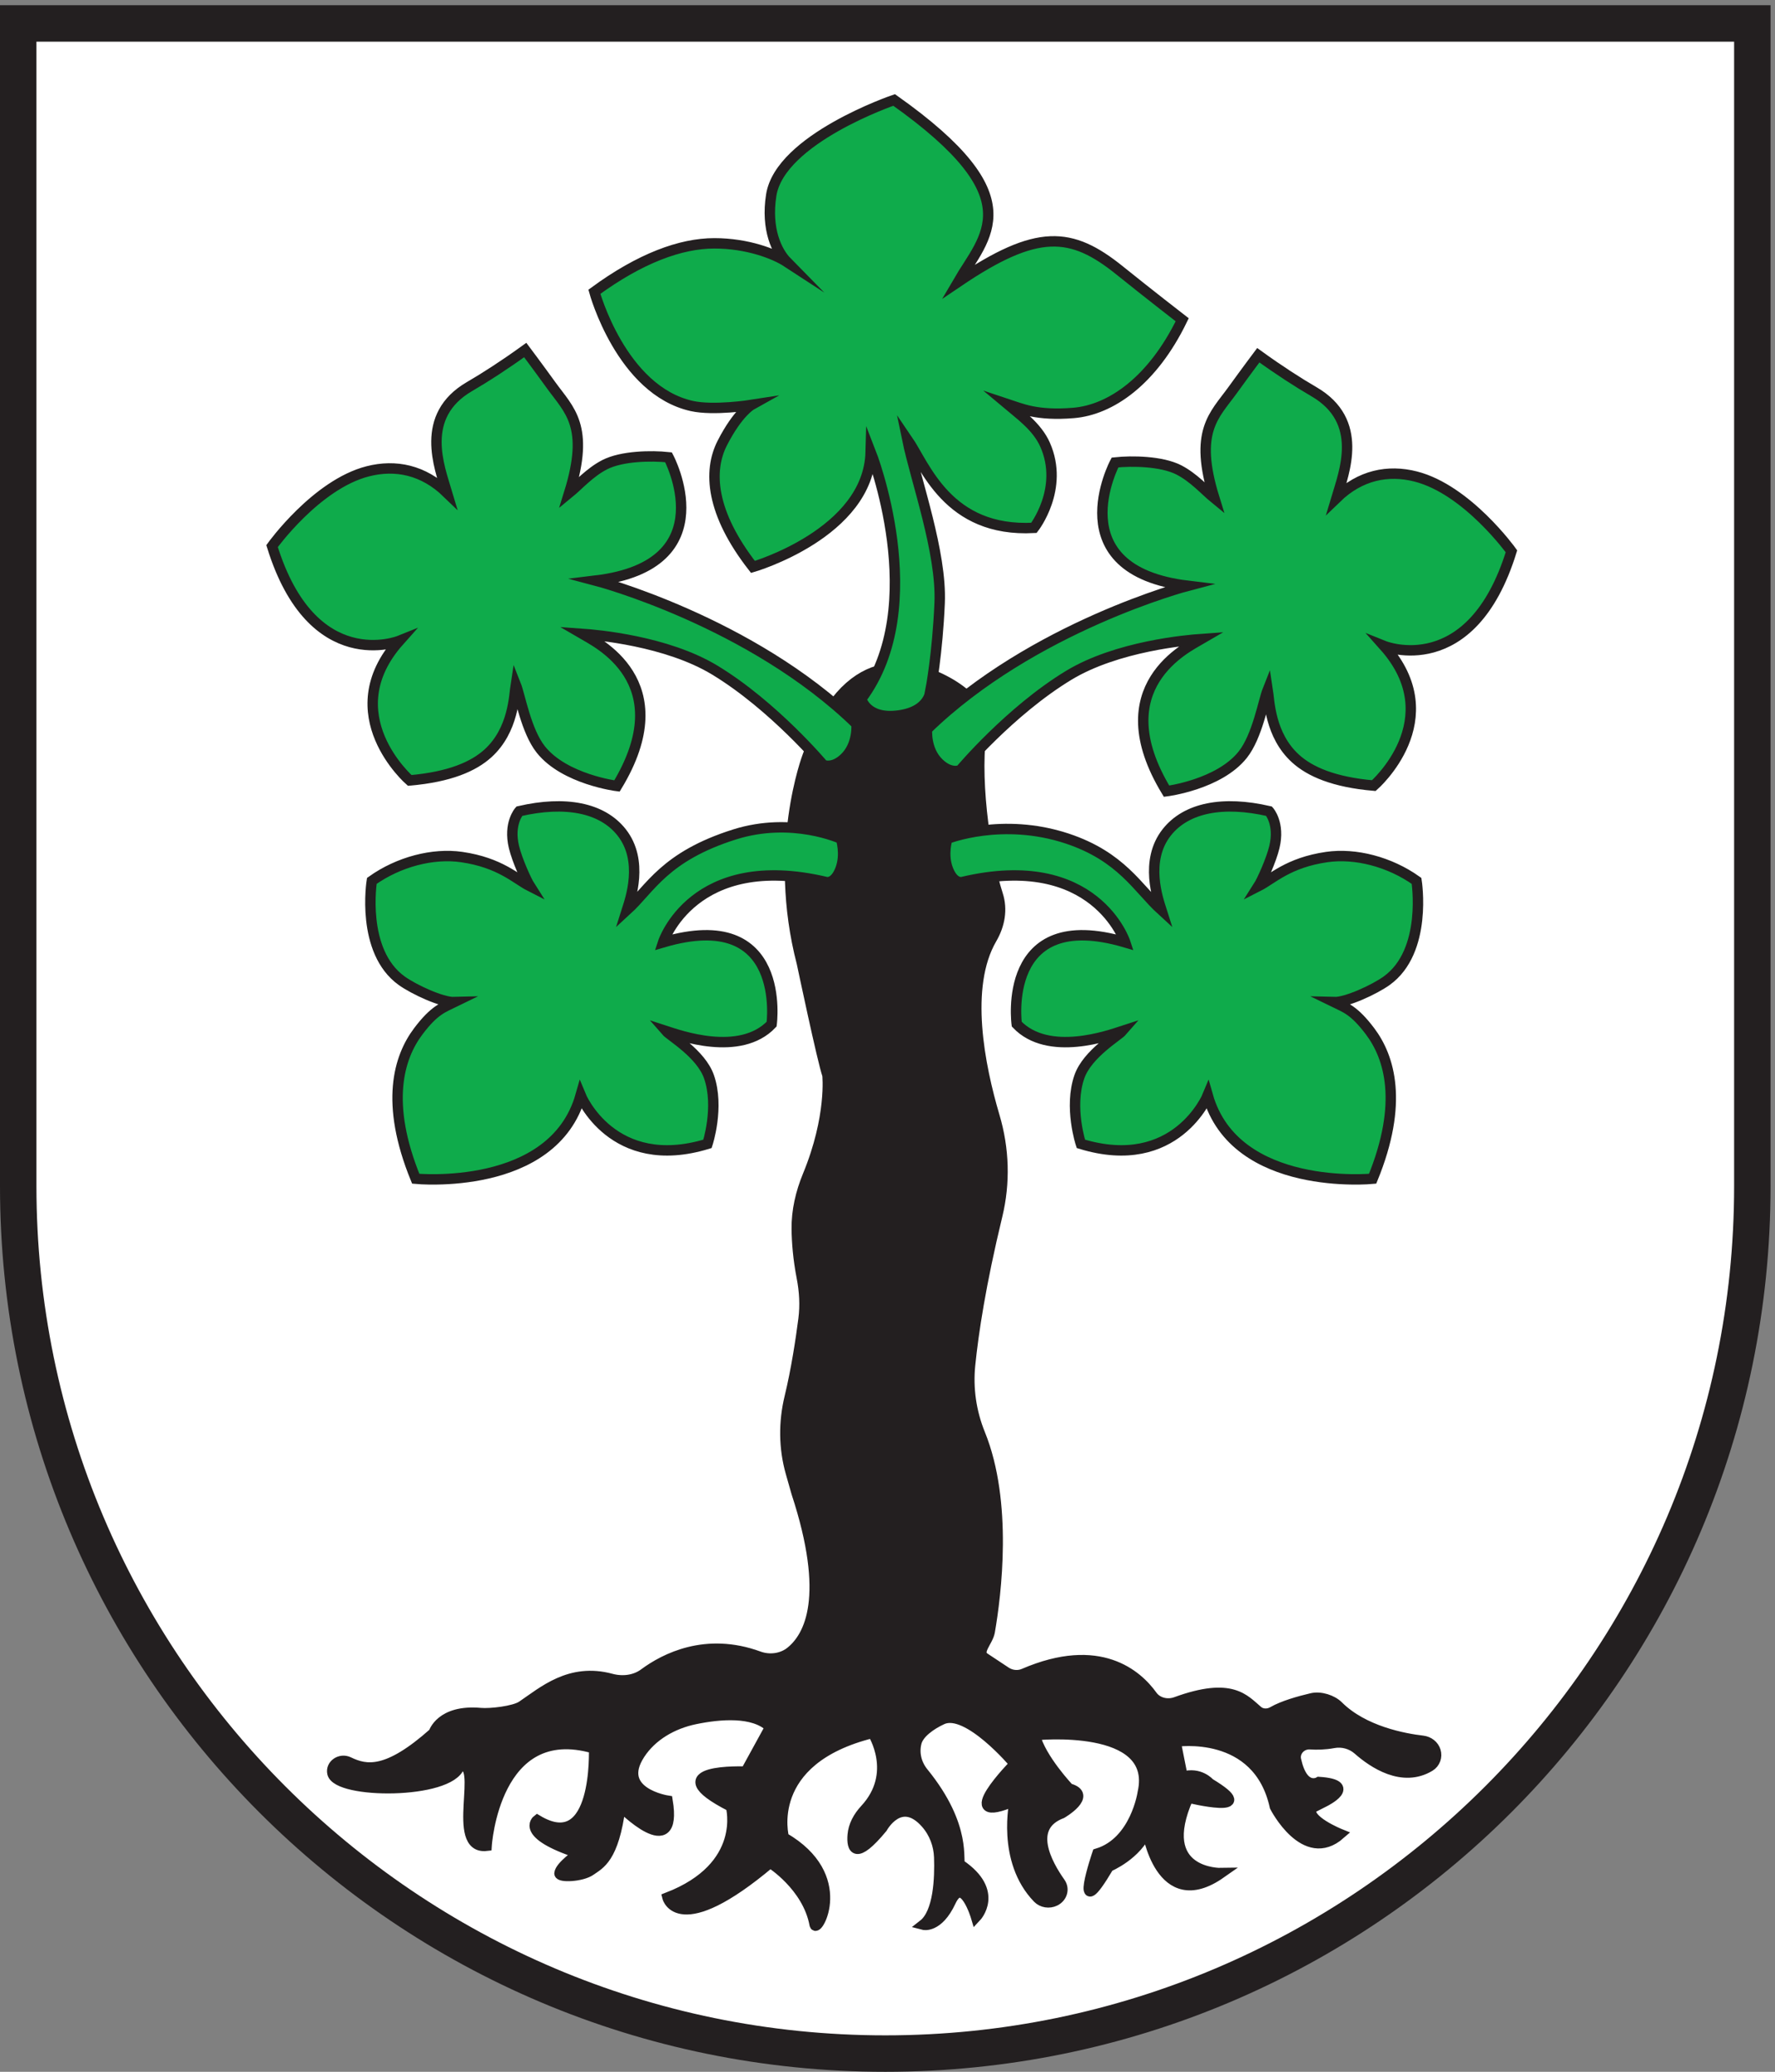 <svg xmlns="http://www.w3.org/2000/svg" height="264.573" width="226.773" xml:space="preserve"><rect width="100%" height="100%" fill="#808080" stroke="none"/><path style="fill:#fff;fill-opacity:1;fill-rule:evenodd;stroke:none" d="M850.395 17.5C391.133 17.5 17.5 391.141 17.5 850.391V1966.75h1665.79V850.391c0-459.25-373.64-832.891-832.895-832.891" transform="matrix(.133 0 0 -.133 0 264.573)"/><path style="fill:#231f20;fill-opacity:1;fill-rule:nonzero;stroke:none" d="M1700.79 1984.25H0V850.391C0 380.73 380.73 0 850.395 0c469.655 0 850.395 380.73 850.395 850.391V1984.25zm-35-35V850.391C1665.79 400.781 1300 35 850.395 35 400.785 35 35 400.781 35 850.391V1949.25h1630.79" transform="matrix(.133 0 0 -.133 0 264.573)"/><path style="fill:#231f20;fill-opacity:1;fill-rule:nonzero;stroke:none" d="M765.121 556.102c32.809-99.782 12.668-138.204-5.695-152.883-8.328-6.668-20.293-8.18-30.571-4.418-50.789 18.558-90.292-1.821-110.121-16.492-8.839-6.547-20.761-7.95-31.664-5.008-39.683 10.711-65.394-12.43-85.679-26.09-7.504-5.051-30.473-7.633-39.743-6.789-38.48 3.469-45.015-19.024-45.015-19.024-44.664-39.75-64.781-36.148-81.684-27.988-8.07 3.891-17.476-2.629-15.594-10.808 4.59-19.911 112.227-20.301 121.993 6.679 25.082 7.66-9.754-80.429 26.058-76.269 0 0 7.555 121.41 103.258 93.508 0 0 4.316-104.192-54.578-68.84 0 0-17.219-13.309 39.812-31.91 0 0-17.96-12.418-18.453-19.27-.297-4.102 21.457-3.16 29.918 2.859 8.457 6.039 22.207 11.161 28.668 61.621 0 0 55.36-56.089 45.203 5.309 0 0-50.769 7.75-26.562 44.781 11.488 17.578 31.242 29.11 53.055 33.61 23.66 4.89 55.961 7.718 72.121-7.7l-23.465-42.789s-87.328 3.731-14.219-33.492c0 0 16.242-57.679-60.93-87.437 0 0 10.387-40.934 98.614 33.476 0 0 35.953-22.347 42.746-59.527 1.64-8.973 34.554 46.48-29.66 83.719 0 0-20.305 74.429 85.296 100.468 0 0 25.094-38.707-7.289-73.558-6.468-6.961-11.097-15.371-11.824-24.481-1.035-13.031 2.446-24.519 28.387 6.879 0 0 17.414 32.09 41.867 4.442 8.164-9.231 12.43-20.86 12.852-32.731.691-19.808-.5-53.238-15.246-64.738 0 0 14.082-3.723 26.269 22.328 12.188 26.043 24.375-14.879 24.375-14.879s23.039 24.352-15.312 50.301c-3.282 2.219 7.48 35.699-35.371 88.328-6.747 8.281-9.278 18.93-6.622 28.973 2.317 8.777 13.516 16.988 24.805 22.16 24.375 11.16 69.649-42.781 69.649-42.781s-60.332-61.403 0-35.352c0 0-13.016-57.238 22.168-93.519 4.142-4.258 10.992-5.329 16.472-2.641 6.91 3.402 9.24 11.43 4.97 17.453-12.84 18.117-32.4 53.816 1.63 66.656 0 0 30.02 17.5 6.82 23.75 0 0-27.283 28.75-32.744 51.25 0 0 118.714 12.5 103.704-55 0 0-6.83-47.5-43.66-58.75 0 0-24.56-72.5 10.91-12.5 0 0 27.29 11.25 36.84 35 0 0 12.28-82.5 70.96-41.25 0 0-64.13-1.25-31.39 72.5 0 0 72.32-17.5 20.47 13.75 0 0-9.55 11.25-25.93 6.25l-6.72 33.75s79.05 12.5 95.41-62.5c0 0 28.66-56.25 62.78-26.25 0 0-34.12 13.75-27.3 25l12.29 6.25s32.74 16.25-5.46 18.75c0 0-15.33-9.359-22.11 21.313-1.75 7.91 4.96 15.5 13.75 14.937 6.35-.418 14.08-.289 22.29 1.25 8.58 1.59 17.35-.91 23.65-6.468 14.64-12.918 42.63-31.692 68.8-15.981 5.23 3.141 7.28 9.27 5.56 14.77-1.63 5.222-6.44 9.062-12.33 9.75-17.89 2.07-56.87 9.222-81.08 33.351-5.87 5.84-17.02 9.41-25.42 7.449-11.95-2.8-27.7-7.218-37.45-12.879-4.55-2.64-10.45-2.621-14.42.711-12.81 10.731-24.82 28.141-78.65 8.5-8.29-3.011-17.86-.66-22.76 6.168-14.14 19.692-50.43 52.551-123.367 21.102-5.578-2.41-12.18-1.66-17.18 1.648l-20.398 13.5c-8.73 5.77 3.152 15.512 4.844 25.25 6.14 35.493 17.344 124.172-9.336 189.871-8.586 21.149-11.797 43.692-9.531 66.161 3.066 30.39 10.105 77.531 26.074 143.437 7.625 31.473 6.609 64.133-2.617 95.242-14.329 48.352-29.621 124.43-2.61 170.73 7.617 13.07 10.332 28.01 5.723 42.21-12.949 39.98-23.055 118.94-14.734 160.9 3.359 16.98-17.122 33.98-33.235 42.93-36.484 20.26-97.406 33.28-134.687-70.86 0 0-34.118-88.75-5.457-198.75 0 0 19.804-94.121 24.558-107.5 0 0 4.465-39.859-18.898-96.48-6.789-16.461-10.824-33.801-10.602-51.398.16-12.692 1.363-28.5 4.848-46.391 2.574-13.242 3.375-26.672 1.648-40.02-2.5-19.351-6.867-48.531-13.254-74.851-5.836-24.059-5.675-48.988 1.121-72.828l5.391-18.91" transform="matrix(.133 0 0 -.133 0 264.573)"/><path style="fill:none;stroke:#231f20;stroke-width:10;stroke-linecap:butt;stroke-linejoin:miter;stroke-miterlimit:10;stroke-dasharray:none;stroke-opacity:1" d="M765.121 556.102c32.809-99.782 12.668-138.204-5.695-152.883-8.328-6.668-20.293-8.18-30.571-4.418-50.789 18.558-90.292-1.821-110.121-16.492-8.839-6.547-20.761-7.95-31.664-5.008-39.683 10.711-65.394-12.43-85.679-26.09-7.504-5.051-30.473-7.633-39.743-6.789-38.48 3.469-45.015-19.024-45.015-19.024-44.664-39.75-64.781-36.148-81.684-27.988-8.07 3.891-17.476-2.629-15.594-10.808 4.59-19.911 112.227-20.301 121.993 6.679 25.082 7.66-9.754-80.429 26.058-76.269 0 0 7.555 121.41 103.258 93.508 0 0 4.316-104.192-54.578-68.84 0 0-17.219-13.309 39.812-31.91 0 0-17.96-12.418-18.453-19.27-.297-4.102 21.457-3.16 29.918 2.859 8.457 6.039 22.207 11.161 28.668 61.621 0 0 55.36-56.089 45.203 5.309 0 0-50.769 7.75-26.562 44.781 11.488 17.578 31.242 29.11 53.055 33.61 23.66 4.89 55.961 7.718 72.121-7.7l-23.465-42.789s-87.328 3.731-14.219-33.492c0 0 16.242-57.679-60.93-87.437 0 0 10.387-40.934 98.614 33.476 0 0 35.953-22.347 42.746-59.527 1.64-8.973 34.554 46.48-29.66 83.719 0 0-20.305 74.429 85.296 100.468 0 0 25.094-38.707-7.289-73.558-6.468-6.961-11.097-15.371-11.824-24.481-1.035-13.031 2.446-24.519 28.387 6.879 0 0 17.414 32.09 41.867 4.442 8.164-9.231 12.43-20.86 12.852-32.731.691-19.808-.5-53.238-15.246-64.738 0 0 14.082-3.723 26.269 22.328 12.188 26.043 24.375-14.879 24.375-14.879s23.039 24.352-15.312 50.301c-3.282 2.219 7.48 35.699-35.371 88.328-6.747 8.281-9.278 18.93-6.622 28.973 2.317 8.777 13.516 16.988 24.805 22.16 24.375 11.16 69.649-42.781 69.649-42.781s-60.332-61.403 0-35.352c0 0-13.016-57.238 22.168-93.519 4.142-4.258 10.992-5.329 16.472-2.641 6.91 3.402 9.24 11.43 4.97 17.453-12.84 18.117-32.4 53.816 1.63 66.656 0 0 30.02 17.5 6.82 23.75 0 0-27.283 28.75-32.744 51.25 0 0 118.714 12.5 103.704-55 0 0-6.83-47.5-43.66-58.75 0 0-24.56-72.5 10.91-12.5 0 0 27.29 11.25 36.84 35 0 0 12.28-82.5 70.96-41.25 0 0-64.13-1.25-31.39 72.5 0 0 72.32-17.5 20.47 13.75 0 0-9.55 11.25-25.93 6.25l-6.72 33.75s79.05 12.5 95.41-62.5c0 0 28.66-56.25 62.78-26.25 0 0-34.12 13.75-27.3 25l12.29 6.25s32.74 16.25-5.46 18.75c0 0-15.33-9.359-22.11 21.313-1.75 7.91 4.96 15.5 13.75 14.937 6.35-.418 14.08-.289 22.29 1.25 8.58 1.59 17.35-.91 23.65-6.468 14.64-12.918 42.63-31.692 68.8-15.981 5.23 3.141 7.28 9.27 5.56 14.77-1.63 5.222-6.44 9.062-12.33 9.75-17.89 2.07-56.87 9.222-81.08 33.351-5.87 5.84-17.02 9.41-25.42 7.449-11.95-2.8-27.7-7.218-37.45-12.879-4.55-2.64-10.45-2.621-14.42.711-12.81 10.731-24.82 28.141-78.65 8.5-8.29-3.011-17.86-.66-22.76 6.168-14.14 19.692-50.43 52.551-123.367 21.102-5.578-2.41-12.18-1.66-17.18 1.648l-20.398 13.5c-8.73 5.77 3.152 15.512 4.844 25.25 6.14 35.493 17.344 124.172-9.336 189.871-8.586 21.149-11.797 43.692-9.531 66.161 3.066 30.39 10.105 77.531 26.074 143.437 7.625 31.473 6.609 64.133-2.617 95.242-14.329 48.352-29.621 124.43-2.61 170.73 7.617 13.07 10.332 28.01 5.723 42.21-12.949 39.98-23.055 118.94-14.734 160.9 3.359 16.98-17.122 33.98-33.235 42.93-36.484 20.26-97.406 33.28-134.687-70.86 0 0-34.118-88.75-5.457-198.75 0 0 19.804-94.121 24.558-107.5 0 0 4.465-39.859-18.898-96.48-6.789-16.461-10.824-33.801-10.602-51.398.16-12.692 1.363-28.5 4.848-46.391 2.574-13.242 3.375-26.672 1.648-40.02-2.5-19.351-6.867-48.531-13.254-74.851-5.836-24.059-5.675-48.988 1.121-72.828z" transform="matrix(.133 0 0 -.133 0 264.573)"/><path style="fill:#0fab4b;fill-opacity:1;fill-rule:nonzero;stroke:none" d="M893.941 1326.98s6.582 34.45 8.672 83.27c2.09 48.83-23.027 117.82-31.066 157.08 17.07-24.9 38.664-89.37 121.652-84.9 0 0 29.391 37.61 10.731 79.79-7.723 17.46-24.617 29.29-36.367 39.17 13.332-4.4 28.242-11.55 63.617-8.63 35.61 2.93 75.91 30.66 104.44 89.46 0 0-34.76 26.93-59.92 47.24-46.68 37.65-79.239 40.62-155.384-10.86 25.598 44.02 71.77 80.43-61.414 174.69 0 0-109.566-37.26-118.078-91.47-5.148-32.79 5.614-54.47 15.055-64.07-11.637 7.59-37.625 17.88-69.68 17.88-32.383 0-71.398-14.4-115.23-46.52 0 0 25.715-94.5 93.551-109.67 20.992-4.7 57.164.97 57.164.97s-12.817-7.15-27.875-36.58c-13.68-26.74-11.133-66.9 29.476-118.91 0 0 111.067 32.27 113.098 110.41 0 0 57.996-147.79-9.024-237.1 0 0 4.782-20.04 35.684-15.98 30.898 4.06 30.898 24.73 30.898 24.73" transform="matrix(.133 0 0 -.133 0 264.573)"/><path style="fill:none;stroke:#231f20;stroke-width:10;stroke-linecap:butt;stroke-linejoin:miter;stroke-miterlimit:10;stroke-dasharray:none;stroke-opacity:1" d="M893.941 1326.98s6.582 34.45 8.672 83.27c2.09 48.83-23.027 117.82-31.066 157.08 17.07-24.9 38.664-89.37 121.652-84.9 0 0 29.391 37.61 10.731 79.79-7.723 17.46-24.617 29.29-36.367 39.17 13.332-4.4 28.242-11.55 63.617-8.63 35.61 2.93 75.91 30.66 104.44 89.46 0 0-34.76 26.93-59.92 47.24-46.68 37.65-79.239 40.62-155.384-10.86 25.598 44.02 71.77 80.43-61.414 174.69 0 0-109.566-37.26-118.078-91.47-5.148-32.79 5.614-54.47 15.055-64.07-11.637 7.59-37.625 17.88-69.68 17.88-32.383 0-71.398-14.4-115.23-46.52 0 0 25.715-94.5 93.551-109.67 20.992-4.7 57.164.97 57.164.97s-12.817-7.15-27.875-36.58c-13.68-26.74-11.133-66.9 29.476-118.91 0 0 111.067 32.27 113.098 110.41 0 0 57.996-147.79-9.024-237.1 0 0 4.782-20.04 35.684-15.98 30.898 4.06 30.898 24.73 30.898 24.73z" transform="matrix(.133 0 0 -.133 0 264.573)"/><path style="fill:#0fab4b;fill-opacity:1;fill-rule:nonzero;stroke:none" d="M890.504 1289.12c101.543 98.6 250.376 137.68 250.376 137.68-124.99 15.1-69.81 118.41-69.81 118.41 16.31 1.76 44.76 1.32 61.25-7.1 14.31-7.3 25.6-20.09 34.15-27.08-19.93 64.17-.01 79.33 17.25 103.19 13.65 18.89 24.99 33.97 24.99 33.97 20.04-14.48 38.45-26.32 53.49-35.06 48.61-28.25 28.98-77.33 21.62-102.02 22.74 21.99 49.43 27.44 76.11 20.63 49.5-12.63 91.97-71.81 91.97-71.81-38.58-124.65-122.29-90.95-122.29-90.95 62.96-70.62-9.93-134.05-9.93-134.05-38.52 3.34-61.32 13.42-75.14 25.94-24.8 22.46-25.19 55.93-26.76 65.98-4.18-10.53-9.92-44.52-24.03-62.24-22.92-28.75-73.17-35.03-73.17-35.03-60.93 100.47 20.38 138.44 33.45 146.1-13.59-.96-80.95-6.66-127.51-34.89-56.536-34.29-104.036-90.96-104.036-90.96s-9.07-4.36-20.535 6.65c-13.437 12.9-11.445 32.64-11.445 32.64" transform="matrix(.133 0 0 -.133 0 264.573)"/><path style="fill:none;stroke:#231f20;stroke-width:10;stroke-linecap:butt;stroke-linejoin:miter;stroke-miterlimit:10;stroke-dasharray:none;stroke-opacity:1" d="M890.504 1289.12c101.543 98.6 250.376 137.68 250.376 137.68-124.99 15.1-69.81 118.41-69.81 118.41 16.31 1.76 44.76 1.32 61.25-7.1 14.31-7.3 25.6-20.09 34.15-27.08-19.93 64.17-.01 79.33 17.25 103.19 13.65 18.89 24.99 33.97 24.99 33.97 20.04-14.48 38.45-26.32 53.49-35.06 48.61-28.25 28.98-77.33 21.62-102.02 22.74 21.99 49.43 27.44 76.11 20.63 49.5-12.63 91.97-71.81 91.97-71.81-38.58-124.65-122.29-90.95-122.29-90.95 62.96-70.62-9.93-134.05-9.93-134.05-38.52 3.34-61.32 13.42-75.14 25.94-24.8 22.46-25.19 55.93-26.76 65.98-4.18-10.53-9.92-44.52-24.03-62.24-22.92-28.75-73.17-35.03-73.17-35.03-60.93 100.47 20.38 138.44 33.45 146.1-13.59-.96-80.95-6.66-127.51-34.89-56.536-34.29-104.036-90.96-104.036-90.96s-9.07-4.36-20.535 6.65c-13.437 12.9-11.445 32.64-11.445 32.64z" transform="matrix(.133 0 0 -.133 0 264.573)"/><path style="fill:#0fab4b;fill-opacity:1;fill-rule:nonzero;stroke:none" d="M822.738 1294.12c-101.543 98.6-250.379 137.68-250.379 137.68 124.996 15.1 69.821 118.41 69.821 118.41-16.317 1.76-44.77 1.32-61.258-7.1-14.305-7.3-25.59-20.09-34.145-27.08 19.934 64.17.004 79.33-17.25 103.19-13.652 18.89-24.992 33.97-24.992 33.97-20.047-14.48-38.449-26.32-53.488-35.06-48.606-28.25-28.977-77.33-21.621-102.02-22.746 21.99-49.43 27.44-76.106 20.63-49.507-12.63-91.972-71.81-91.972-71.81 38.586-124.65 122.281-90.95 122.281-90.95-62.953-70.61 9.93-134.05 9.93-134.05 38.527 3.34 61.324 13.42 75.148 25.94 24.793 22.46 25.188 55.93 26.758 65.98 4.18-10.53 9.926-44.52 24.039-62.24 22.902-28.75 73.156-35.03 73.156-35.03 60.93 100.47-20.379 138.44-33.441 146.1 13.586-.96 80.949-6.66 127.511-34.89 56.528-34.29 104.028-90.96 104.028-90.96s9.07-4.36 20.543 6.65c13.429 12.9 11.437 32.64 11.437 32.64" transform="matrix(.133 0 0 -.133 0 264.573)"/><path style="fill:none;stroke:#231f20;stroke-width:10;stroke-linecap:butt;stroke-linejoin:miter;stroke-miterlimit:10;stroke-dasharray:none;stroke-opacity:1" d="M822.738 1294.12c-101.543 98.6-250.379 137.68-250.379 137.68 124.996 15.1 69.821 118.41 69.821 118.41-16.317 1.76-44.77 1.32-61.258-7.1-14.305-7.3-25.59-20.09-34.145-27.08 19.934 64.17.004 79.33-17.25 103.19-13.652 18.89-24.992 33.97-24.992 33.97-20.047-14.48-38.449-26.32-53.488-35.06-48.606-28.25-28.977-77.33-21.621-102.02-22.746 21.99-49.43 27.44-76.106 20.63-49.507-12.63-91.972-71.81-91.972-71.81 38.586-124.65 122.281-90.95 122.281-90.95-62.953-70.61 9.93-134.05 9.93-134.05 38.527 3.34 61.324 13.42 75.148 25.94 24.793 22.46 25.188 55.93 26.758 65.98 4.18-10.53 9.926-44.52 24.039-62.24 22.902-28.75 73.156-35.03 73.156-35.03 60.93 100.47-20.379 138.44-33.441 146.1 13.586-.96 80.949-6.66 127.511-34.89 56.528-34.29 104.028-90.96 104.028-90.96s9.07-4.36 20.543 6.65c13.429 12.9 11.437 32.64 11.437 32.64z" transform="matrix(.133 0 0 -.133 0 264.573)"/><path style="fill:#0fab4b;fill-opacity:1;fill-rule:nonzero;stroke:none" d="M807.859 1183.92s-46.765 21.64-102.246 4.14c-67.375-21.26-80.773-51.94-103.433-72.64 3.293 10.38 16.488 47.3-5.028 74.61-18.808 23.88-54.199 30.54-98.308 20.36 0 0-10.598-11.76-5.129-34.46 3.062-12.7 12.086-32.49 15.301-37.51-13.223 6.71-28.457 22.59-65.602 27.95-27.441 3.96-60.363-4.47-86.25-22.9 0 0-10.91-67.61 28.836-95.96 11.652-8.31 38.402-20.78 50.371-20.45-10.558-5.16-19.058-7.39-34.633-28.095-18.613-24.754-32.25-68.535-2.39-141.477 0 0 132.004-13.019 158.406 80 0 0 30.465-74.418 121.855-46.508 0 0 11.629 35.258 1.422 64.489-7.711 22.07-37.093 39.136-41.187 43.855 11.969-3.871 70.918-25.375 101.383 6.626 0 0 15.554 113.87-104.262 78.52 0 0 28.734 88.22 156.68 57.88 0 0 8.136-2.24 13.675 12.35 5.461 14.39.539 29.22.539 29.22" transform="matrix(.133 0 0 -.133 0 264.573)"/><path style="fill:none;stroke:#231f20;stroke-width:10;stroke-linecap:butt;stroke-linejoin:miter;stroke-miterlimit:10;stroke-dasharray:none;stroke-opacity:1" d="M807.859 1183.92s-46.765 21.64-102.246 4.14c-67.375-21.26-80.773-51.94-103.433-72.64 3.293 10.38 16.488 47.3-5.028 74.61-18.808 23.88-54.199 30.54-98.308 20.36 0 0-10.598-11.76-5.129-34.46 3.062-12.7 12.086-32.49 15.301-37.51-13.223 6.71-28.457 22.59-65.602 27.95-27.441 3.96-60.363-4.47-86.25-22.9 0 0-10.91-67.61 28.836-95.96 11.652-8.31 38.402-20.78 50.371-20.45-10.558-5.16-19.058-7.39-34.633-28.095-18.613-24.754-32.25-68.535-2.39-141.477 0 0 132.004-13.019 158.406 80 0 0 30.465-74.418 121.855-46.508 0 0 11.629 35.258 1.422 64.489-7.711 22.07-37.093 39.136-41.187 43.855 11.969-3.871 70.918-25.375 101.383 6.626 0 0 15.554 113.87-104.262 78.52 0 0 28.734 88.22 156.68 57.88 0 0 8.136-2.24 13.675 12.35 5.461 14.39.539 29.22.539 29.22z" transform="matrix(.133 0 0 -.133 0 264.573)"/><path style="fill:#0fab4b;fill-opacity:1;fill-rule:nonzero;stroke:none" d="M910.023 1183.92s52.493 20.91 114.947.25c52.47-17.37 68.08-48.05 90.74-68.75-3.29 10.38-16.49 47.3 5.03 74.61 18.81 23.88 54.2 30.54 98.31 20.36 0 0 10.59-11.76 5.12-34.46-3.06-12.7-12.09-32.49-15.3-37.51 13.22 6.71 28.46 22.59 65.61 27.95 27.44 3.96 60.36-4.47 86.25-22.9 0 0 10.91-67.61-28.84-95.96-11.65-8.31-38.41-20.78-50.37-20.45 10.56-5.16 19.05-7.39 34.63-28.095 18.61-24.754 32.25-68.535 2.39-141.477 0 0-132-13.019-158.41 80 0 0-30.46-74.418-121.85-46.508 0 0-11.63 35.258-1.42 64.489 7.71 22.07 37.09 39.136 41.18 43.855-11.96-3.871-70.92-25.375-101.376 6.626 0 0-15.555 113.87 104.256 78.52 0 0-28.73 88.22-156.678 57.88 0 0-8.133-2.24-13.672 12.35-5.468 14.39-.547 29.22-.547 29.22" transform="matrix(.133 0 0 -.133 0 264.573)"/><path style="fill:none;stroke:#231f20;stroke-width:10;stroke-linecap:butt;stroke-linejoin:miter;stroke-miterlimit:10;stroke-dasharray:none;stroke-opacity:1" d="M910.023 1183.92s52.493 20.91 114.947.25c52.47-17.37 68.08-48.05 90.74-68.75-3.29 10.38-16.49 47.3 5.03 74.61 18.81 23.88 54.2 30.54 98.31 20.36 0 0 10.59-11.76 5.12-34.46-3.06-12.7-12.09-32.49-15.3-37.51 13.22 6.71 28.46 22.59 65.61 27.95 27.44 3.96 60.36-4.47 86.25-22.9 0 0 10.91-67.61-28.84-95.96-11.65-8.31-38.41-20.78-50.37-20.45 10.56-5.16 19.05-7.39 34.63-28.095 18.61-24.754 32.25-68.535 2.39-141.477 0 0-132-13.019-158.41 80 0 0-30.46-74.418-121.85-46.508 0 0-11.63 35.258-1.42 64.489 7.71 22.07 37.09 39.136 41.18 43.855-11.96-3.871-70.92-25.375-101.376 6.626 0 0-15.555 113.87 104.256 78.52 0 0-28.73 88.22-156.678 57.88 0 0-8.133-2.24-13.672 12.35-5.468 14.39-.547 29.22-.547 29.22z" transform="matrix(.133 0 0 -.133 0 264.573)"/></svg>